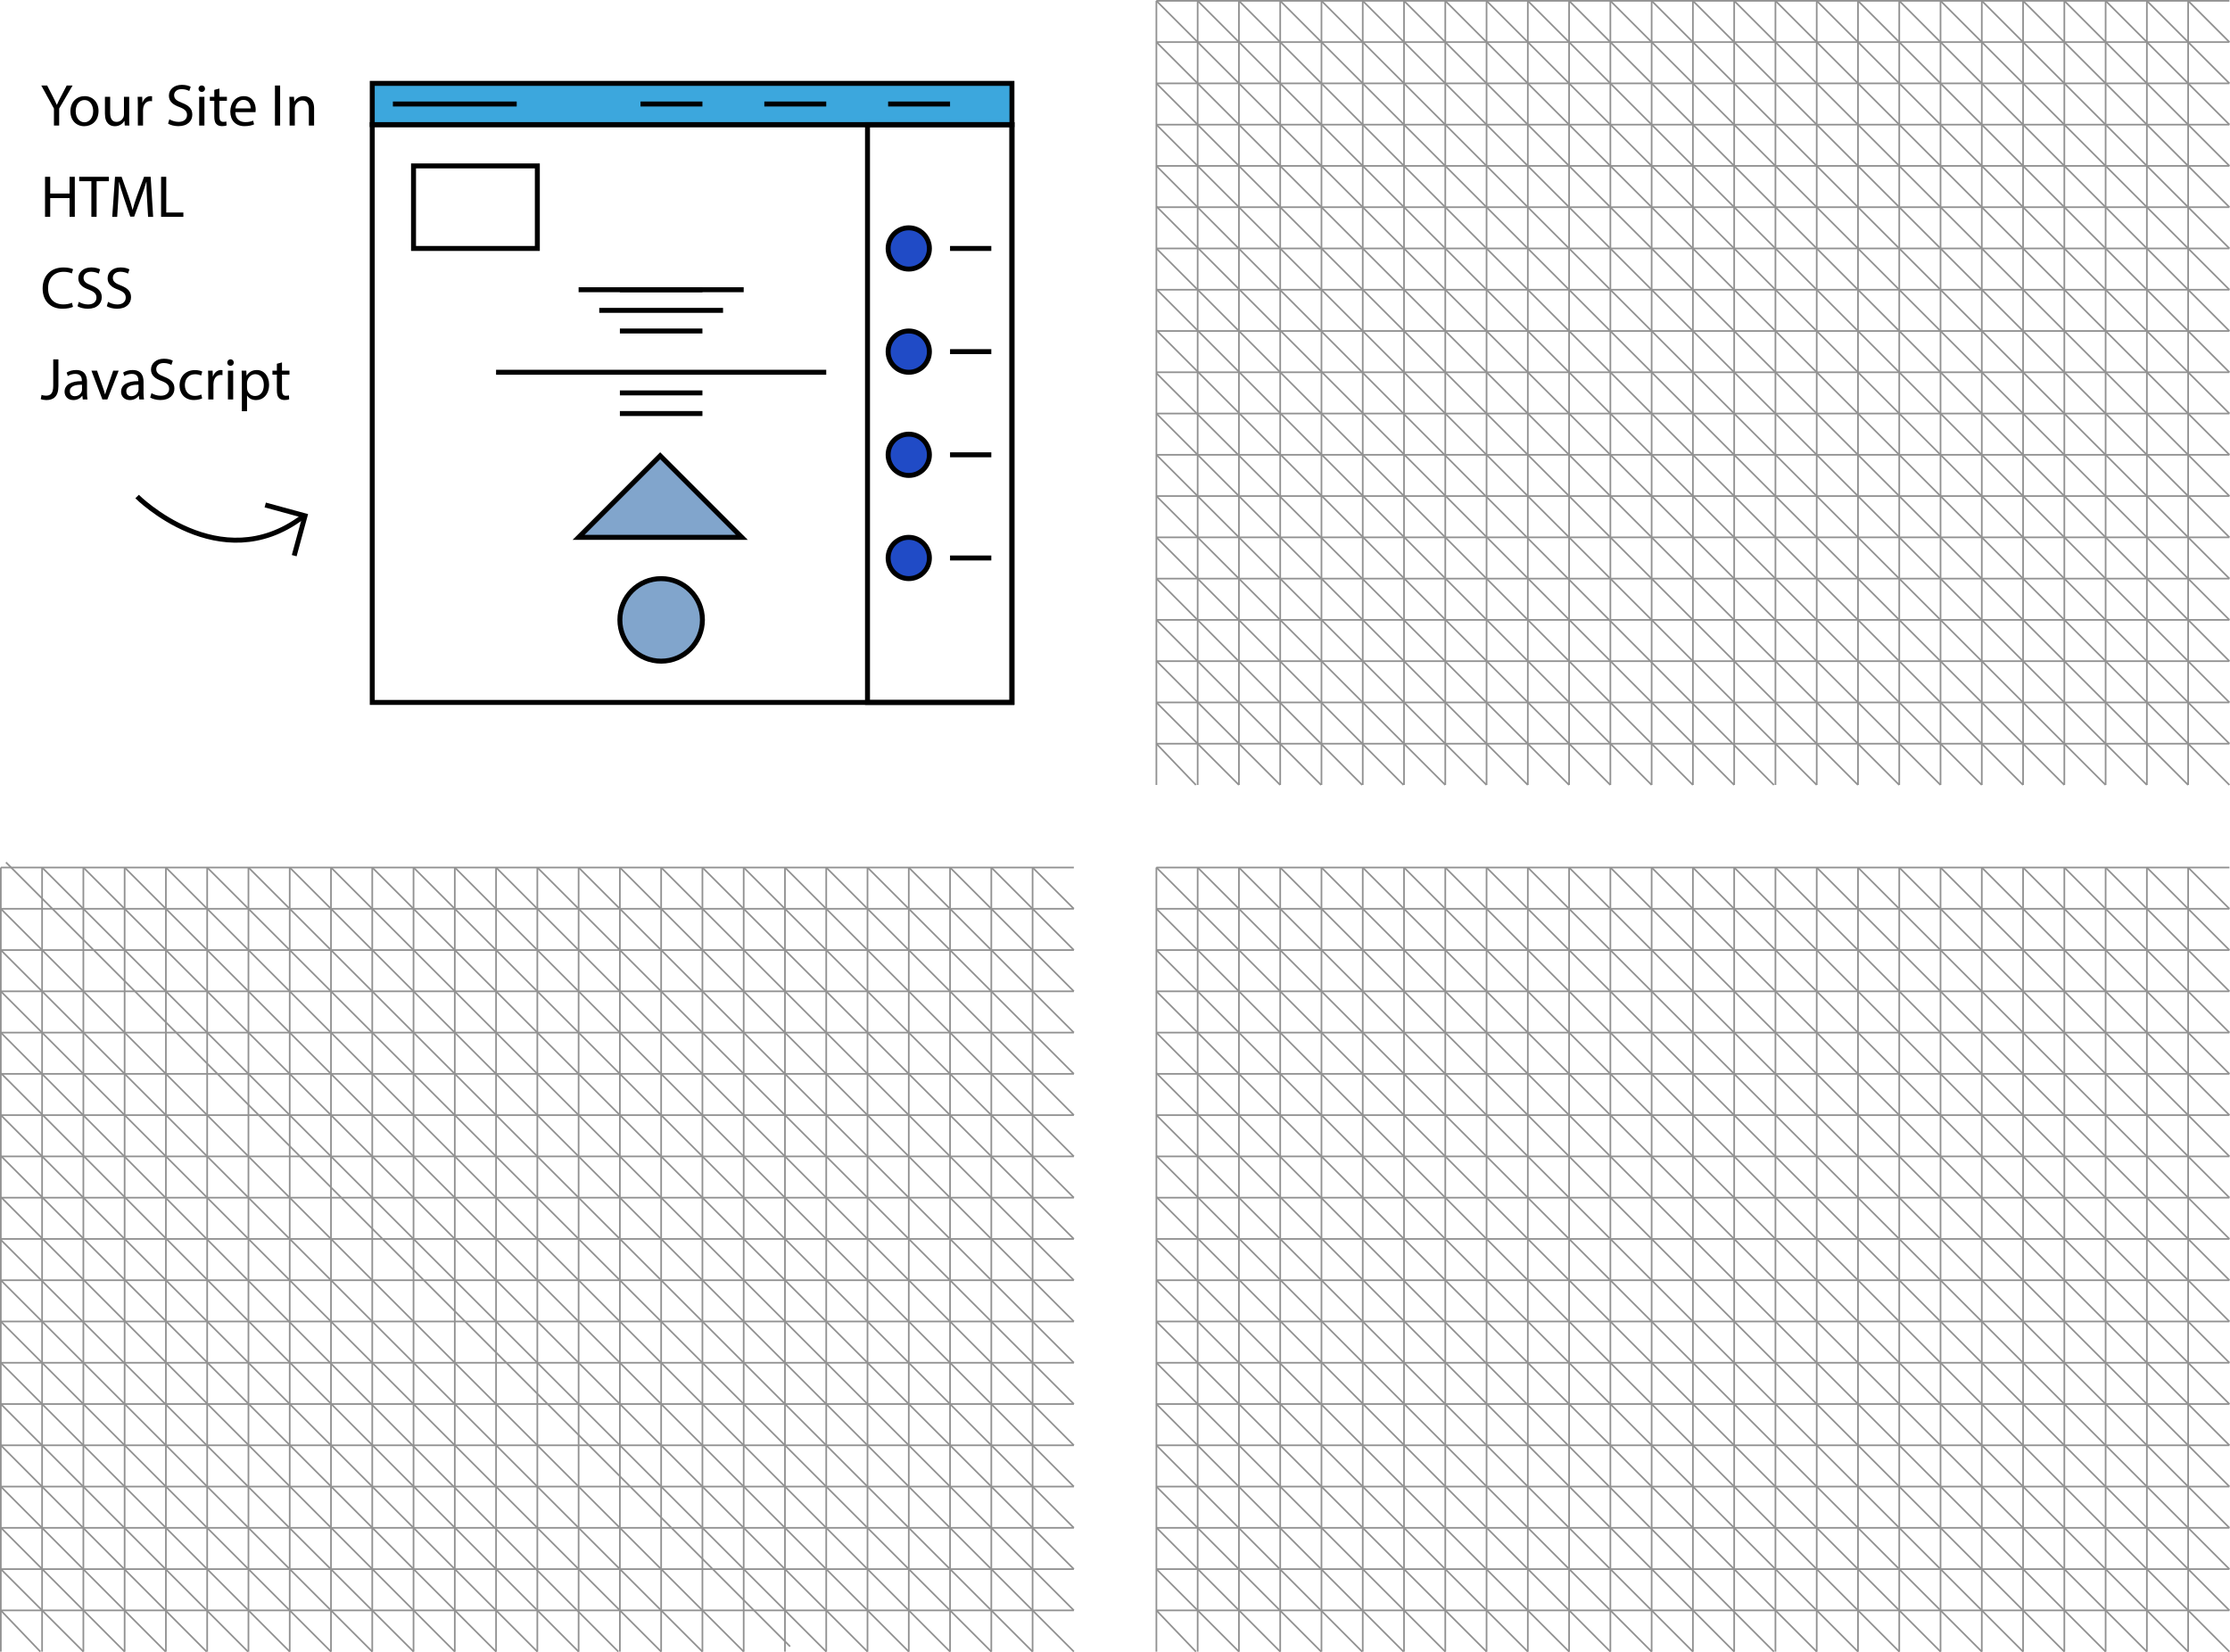 <?xml version="1.0" encoding="UTF-8"?>
<svg id="a" data-name="grid" xmlns="http://www.w3.org/2000/svg" viewBox="0 0 1350.85 1000.85">
  <defs>
    <style>
      .c {
        stroke-width: 0px;
      }

      .d {
        stroke: #919191;
      }

      .d, .e, .f, .g, .h {
        stroke-miterlimit: 10;
      }

      .d, .f {
        fill: none;
      }

      .e {
        fill: #3ca7dd;
      }

      .e, .f, .g, .h {
        stroke: #000;
        stroke-width: 3px;
      }

      .g {
        fill: #81a5cc;
      }

      .h {
        fill: #204bc6;
      }
    </style>
  </defs>
  <line class="d" x1="700.5" y1="525.5" x2="700.5" y2="1000.5"/>
  <line class="d" x1="725.5" y1="525.5" x2="725.5" y2="1000.5"/>
  <line class="d" x1="750.5" y1="525.5" x2="750.5" y2="1000.5"/>
  <line class="d" x1="775.5" y1="525.5" x2="775.5" y2="1000.5"/>
  <line class="d" x1="800.5" y1="525.5" x2="800.5" y2="1000.5"/>
  <line class="d" x1="825.5" y1="525.5" x2="825.5" y2="1000.5"/>
  <line class="d" x1="850.5" y1="525.5" x2="850.5" y2="1000.5"/>
  <line class="d" x1="875.5" y1="525.5" x2="875.5" y2="1000.5"/>
  <line class="d" x1="900.5" y1="525.5" x2="900.5" y2="1000.5"/>
  <line class="d" x1="925.5" y1="525.5" x2="925.5" y2="1000.5"/>
  <line class="d" x1="950.5" y1="525.5" x2="950.5" y2="1000.5"/>
  <line class="d" x1="975.5" y1="525.5" x2="975.5" y2="1000.5"/>
  <line class="d" x1="1000.5" y1="525.5" x2="1000.5" y2="1000.5"/>
  <line class="d" x1="1025.5" y1="525.5" x2="1025.5" y2="1000.5"/>
  <line class="d" x1="1050.5" y1="525.5" x2="1050.5" y2="1000.5"/>
  <line class="d" x1="1075.5" y1="525.5" x2="1075.5" y2="1000.5"/>
  <line class="d" x1="1100.5" y1="525.5" x2="1100.5" y2="1000.5"/>
  <line class="d" x1="1125.5" y1="525.5" x2="1125.5" y2="1000.5"/>
  <line class="d" x1="1150.5" y1="525.5" x2="1150.5" y2="1000.5"/>
  <line class="d" x1="1175.5" y1="525.5" x2="1175.5" y2="1000.5"/>
  <line class="d" x1="1200.5" y1="525.5" x2="1200.5" y2="1000.5"/>
  <line class="d" x1="1225.5" y1="525.5" x2="1225.5" y2="1000.5"/>
  <line class="d" x1="1250.5" y1="525.5" x2="1250.5" y2="1000.5"/>
  <line class="d" x1="1275.5" y1="525.5" x2="1275.5" y2="1000.5"/>
  <line class="d" x1="1300.5" y1="525.5" x2="1300.5" y2="1000.5"/>
  <line class="d" x1="1325.5" y1="525.5" x2="1325.5" y2="1000.5"/>
  <line class="d" x1="700.5" y1="525.5" x2="1350.5" y2="525.5"/>
  <line class="d" x1="700.5" y1="550.5" x2="1350.5" y2="550.5"/>
  <line class="d" x1="700.5" y1="575.5" x2="1350.5" y2="575.5"/>
  <line class="d" x1="700.5" y1="600.5" x2="1350.5" y2="600.5"/>
  <line class="d" x1="700.5" y1="625.5" x2="1350.5" y2="625.5"/>
  <line class="d" x1="700.5" y1="650.5" x2="1350.5" y2="650.5"/>
  <line class="d" x1="700.5" y1="675.5" x2="1350.5" y2="675.5"/>
  <line class="d" x1="700.5" y1="700.5" x2="1350.5" y2="700.5"/>
  <line class="d" x1="700.5" y1="725.5" x2="1350.5" y2="725.5"/>
  <line class="d" x1="700.5" y1="750.5" x2="1350.5" y2="750.5"/>
  <line class="d" x1="700.5" y1="775.5" x2="1350.5" y2="775.5"/>
  <line class="d" x1="700.5" y1="800.5" x2="1350.5" y2="800.5"/>
  <line class="d" x1="700.5" y1="825.5" x2="1350.5" y2="825.5"/>
  <line class="d" x1="700.5" y1="850.5" x2="1350.5" y2="850.5"/>
  <line class="d" x1="700.5" y1="875.5" x2="1350.5" y2="875.5"/>
  <line class="d" x1="700.5" y1="900.5" x2="1350.5" y2="900.5"/>
  <line class="d" x1="700.5" y1="925.5" x2="1350.5" y2="925.5"/>
  <line class="d" x1="700.5" y1="950.5" x2="1350.5" y2="950.5"/>
  <line class="d" x1="700.5" y1="975.5" x2="1350.5" y2="975.5"/>
  <line class="d" x1="724.44" y1="1000.5" x2="700.5" y2="975.5"/>
  <line class="d" x1="700.5" y1="950.5" x2="750.5" y2="1000.5"/>
  <line class="d" x1="700.5" y1="925.36" x2="775.5" y2="1000.5"/>
  <line class="d" x1="800.31" y1="1000.5" x2="700.5" y2="900.5"/>
  <line class="d" x1="825.15" y1="1000.5" x2="700.5" y2="875.5"/>
  <line class="d" x1="850.21" y1="1000.5" x2="700.5" y2="850.5"/>
  <line class="d" x1="875.5" y1="1000.5" x2="700.5" y2="825.5"/>
  <line class="d" x1="900.5" y1="1000.5" x2="700.5" y2="800.5"/>
  <line class="d" x1="925.5" y1="1000.5" x2="700.5" y2="775.5"/>
  <line class="d" x1="700.5" y1="751.06" x2="950.5" y2="1000.5"/>
  <line class="d" x1="700.5" y1="725.08" x2="975.5" y2="1000.5"/>
  <line class="d" x1="700.5" y1="700.17" x2="1000.5" y2="1000.5"/>
  <line class="d" x1="1025.5" y1="1000.5" x2="700.5" y2="675.5"/>
  <line class="d" x1="700.5" y1="650.04" x2="1050.5" y2="1000.5"/>
  <line class="d" x1="1074.56" y1="1000.5" x2="700.5" y2="625.5"/>
  <line class="d" x1="700.5" y1="600.5" x2="1100.5" y2="1000.5"/>
  <line class="d" x1="1125.5" y1="1000.5" x2="700.5" y2="575.5"/>
  <line class="d" x1="700.5" y1="550.5" x2="1150.5" y2="1000.5"/>
  <line class="d" x1="1175.5" y1="1000.5" x2="700.5" y2="525.5"/>
  <line class="d" x1="750.5" y1="525.5" x2="1225.5" y2="1000.5"/>
  <line class="d" x1="1200.5" y1="1000.5" x2="725.5" y2="525.5"/>
  <line class="d" x1="1250.5" y1="1000.5" x2="775.5" y2="525.5"/>
  <line class="d" x1="800.5" y1="525.5" x2="1275.5" y2="1000.5"/>
  <line class="d" x1="1300.5" y1="1000.5" x2="825.5" y2="525.5"/>
  <line class="d" x1="875.5" y1="525.5" x2="1350.5" y2="1000.5"/>
  <line class="d" x1="1325.5" y1="1000.5" x2="850.5" y2="525.5"/>
  <line class="d" x1="900.5" y1="525.5" x2="1350.5" y2="975.5"/>
  <line class="d" x1="1350.5" y1="950.5" x2="925.5" y2="525.5"/>
  <line class="d" x1="950.5" y1="525.5" x2="1350.5" y2="925.5"/>
  <line class="d" x1="1350.5" y1="900.5" x2="975.5" y2="525.5"/>
  <line class="d" x1="1000.5" y1="525.5" x2="1350.5" y2="875.5"/>
  <line class="d" x1="1350.5" y1="850.5" x2="1025.5" y2="525.5"/>
  <line class="d" x1="1050.5" y1="525.5" x2="1350.5" y2="825.5"/>
  <line class="d" x1="1350.5" y1="800.5" x2="1075.5" y2="525.5"/>
  <line class="d" x1="1100.5" y1="525.5" x2="1350.5" y2="775.5"/>
  <line class="d" x1="1350.5" y1="750.5" x2="1125.5" y2="525.5"/>
  <line class="d" x1="1150.5" y1="525.5" x2="1350.5" y2="725.5"/>
  <line class="d" x1="1350.5" y1="700.5" x2="1175.5" y2="525.5"/>
  <line class="d" x1="1200.5" y1="525.5" x2="1350.5" y2="675.5"/>
  <line class="d" x1="1350.5" y1="650.5" x2="1225.5" y2="525.5"/>
  <line class="d" x1="1250.5" y1="525.5" x2="1350.5" y2="625.5"/>
  <line class="d" x1="1350.5" y1="600.5" x2="1275.5" y2="525.5"/>
  <line class="d" x1="1300.5" y1="525.5" x2="1350.5" y2="575.5"/>
  <line class="d" x1="1350.5" y1="550.5" x2="1325.5" y2="525.5"/>
  <line class="d" x1=".5" y1="525.5" x2=".5" y2="1000.5"/>
  <line class="d" x1="25.5" y1="525.5" x2="25.5" y2="1000.5"/>
  <line class="d" x1="50.5" y1="525.5" x2="50.5" y2="1000.5"/>
  <line class="d" x1="75.5" y1="525.5" x2="75.5" y2="1000.5"/>
  <line class="d" x1="100.5" y1="525.5" x2="100.5" y2="1000.5"/>
  <line class="d" x1="125.5" y1="525.5" x2="125.5" y2="1000.5"/>
  <line class="d" x1="150.5" y1="525.5" x2="150.5" y2="1000.5"/>
  <line class="d" x1="175.5" y1="525.5" x2="175.5" y2="1000.5"/>
  <line class="d" x1="200.5" y1="525.5" x2="200.5" y2="1000.5"/>
  <line class="d" x1="225.5" y1="525.5" x2="225.5" y2="1000.5"/>
  <line class="d" x1="250.5" y1="525.5" x2="250.5" y2="1000.5"/>
  <line class="d" x1="275.5" y1="525.5" x2="275.5" y2="1000.5"/>
  <line class="d" x1="300.5" y1="525.5" x2="300.5" y2="1000.5"/>
  <line class="d" x1="325.5" y1="525.5" x2="325.5" y2="1000.5"/>
  <line class="d" x1="350.5" y1="525.5" x2="350.5" y2="1000.5"/>
  <line class="d" x1="375.5" y1="525.5" x2="375.5" y2="1000.5"/>
  <line class="d" x1="400.5" y1="525.5" x2="400.5" y2="1000.5"/>
  <line class="d" x1="425.5" y1="525.5" x2="425.5" y2="1000.5"/>
  <line class="d" x1="450.5" y1="525.5" x2="450.5" y2="1000.5"/>
  <line class="d" x1="475.5" y1="525.5" x2="475.5" y2="1000.5"/>
  <line class="d" x1="500.5" y1="525.5" x2="500.5" y2="1000.5"/>
  <line class="d" x1="525.5" y1="525.5" x2="525.5" y2="1000.5"/>
  <line class="d" x1="550.5" y1="525.5" x2="550.5" y2="1000.5"/>
  <line class="d" x1="575.5" y1="525.5" x2="575.5" y2="1000.5"/>
  <line class="d" x1="600.5" y1="525.5" x2="600.5" y2="1000.5"/>
  <line class="d" x1="625.5" y1="525.5" x2="625.5" y2="1000.5"/>
  <line class="d" x1=".5" y1="525.5" x2="650.5" y2="525.5"/>
  <line class="d" x1=".5" y1="550.5" x2="650.5" y2="550.5"/>
  <line class="d" x1=".5" y1="575.5" x2="650.5" y2="575.5"/>
  <line class="d" x1=".5" y1="600.5" x2="650.5" y2="600.5"/>
  <line class="d" x1=".5" y1="625.5" x2="650.5" y2="625.5"/>
  <line class="d" x1=".5" y1="650.5" x2="650.5" y2="650.5"/>
  <line class="d" x1=".5" y1="675.5" x2="650.5" y2="675.5"/>
  <line class="d" x1=".5" y1="700.5" x2="650.5" y2="700.5"/>
  <line class="d" x1=".5" y1="725.5" x2="650.5" y2="725.5"/>
  <line class="d" x1=".5" y1="750.5" x2="650.5" y2="750.5"/>
  <line class="d" x1=".5" y1="775.5" x2="650.5" y2="775.5"/>
  <line class="d" x1=".5" y1="800.5" x2="650.5" y2="800.5"/>
  <line class="d" x1=".5" y1="825.5" x2="650.5" y2="825.5"/>
  <line class="d" x1=".5" y1="850.5" x2="650.5" y2="850.5"/>
  <line class="d" x1=".5" y1="875.5" x2="650.5" y2="875.5"/>
  <line class="d" x1=".5" y1="900.5" x2="650.5" y2="900.5"/>
  <line class="d" x1=".5" y1="925.5" x2="650.5" y2="925.5"/>
  <line class="d" x1=".5" y1="950.5" x2="650.5" y2="950.5"/>
  <line class="d" x1=".5" y1="975.5" x2="650.5" y2="975.5"/>
  <line class="d" x1="24.44" y1="1000.5" x2=".5" y2="975.5"/>
  <line class="d" x1=".5" y1="950.5" x2="50.5" y2="1000.5"/>
  <line class="d" x1=".5" y1="925.36" x2="75.5" y2="1000.5"/>
  <line class="d" x1="100.31" y1="1000.5" x2=".5" y2="900.5"/>
  <line class="d" x1="125.15" y1="1000.5" x2=".5" y2="875.5"/>
  <line class="d" x1="150.21" y1="1000.5" x2=".5" y2="850.5"/>
  <line class="d" x1="175.5" y1="1000.5" x2=".5" y2="825.5"/>
  <line class="d" x1="200.5" y1="1000.5" x2=".5" y2="800.5"/>
  <line class="d" x1="225.5" y1="1000.5" x2=".5" y2="775.5"/>
  <line class="d" x1=".5" y1="751.06" x2="250.5" y2="1000.5"/>
  <line class="d" x1=".5" y1="725.08" x2="275.5" y2="1000.5"/>
  <line class="d" x1=".5" y1="700.17" x2="300.5" y2="1000.5"/>
  <line class="d" x1="325.5" y1="1000.5" x2=".5" y2="675.5"/>
  <line class="d" x1=".5" y1="650.04" x2="350.5" y2="1000.5"/>
  <line class="d" x1="374.56" y1="1000.5" x2=".5" y2="625.5"/>
  <line class="d" x1=".5" y1="600.5" x2="400.5" y2="1000.5"/>
  <line class="d" x1="425.5" y1="1000.5" x2=".5" y2="575.5"/>
  <line class="d" x1=".5" y1="550.5" x2="450.5" y2="1000.5"/>
  <line class="d" x1="478.62" y1="997.38" x2="3.62" y2="522.38"/>
  <line class="d" x1="50.5" y1="525.5" x2="525.5" y2="1000.5"/>
  <line class="d" x1="500.5" y1="1000.5" x2="25.5" y2="525.5"/>
  <line class="d" x1="550.5" y1="1000.5" x2="75.5" y2="525.5"/>
  <line class="d" x1="100.5" y1="525.5" x2="575.5" y2="1000.5"/>
  <line class="d" x1="600.5" y1="1000.5" x2="125.5" y2="525.5"/>
  <line class="d" x1="175.5" y1="525.5" x2="650.5" y2="1000.5"/>
  <line class="d" x1="625.5" y1="1000.5" x2="150.5" y2="525.5"/>
  <line class="d" x1="200.5" y1="525.5" x2="650.5" y2="975.5"/>
  <line class="d" x1="650.5" y1="950.5" x2="225.5" y2="525.5"/>
  <line class="d" x1="250.5" y1="525.5" x2="650.5" y2="925.5"/>
  <line class="d" x1="650.5" y1="900.5" x2="275.5" y2="525.5"/>
  <line class="d" x1="300.5" y1="525.5" x2="650.5" y2="875.5"/>
  <line class="d" x1="650.5" y1="850.5" x2="325.5" y2="525.5"/>
  <line class="d" x1="350.5" y1="525.5" x2="650.5" y2="825.5"/>
  <line class="d" x1="650.5" y1="800.5" x2="375.5" y2="525.5"/>
  <line class="d" x1="400.5" y1="525.5" x2="650.5" y2="775.5"/>
  <line class="d" x1="650.5" y1="750.5" x2="425.5" y2="525.5"/>
  <line class="d" x1="450.5" y1="525.5" x2="650.5" y2="725.5"/>
  <line class="d" x1="650.5" y1="700.5" x2="475.5" y2="525.5"/>
  <line class="d" x1="500.5" y1="525.5" x2="650.5" y2="675.5"/>
  <line class="d" x1="650.5" y1="650.5" x2="525.5" y2="525.5"/>
  <line class="d" x1="550.5" y1="525.5" x2="650.5" y2="625.5"/>
  <line class="d" x1="650.5" y1="600.5" x2="575.5" y2="525.5"/>
  <line class="d" x1="600.5" y1="525.5" x2="650.5" y2="575.5"/>
  <line class="d" x1="650.5" y1="550.5" x2="625.5" y2="525.5"/>
  <line class="d" x1="700.5" y1=".5" x2="700.5" y2="475.5"/>
  <line class="d" x1="725.5" y1=".5" x2="725.5" y2="475.5"/>
  <line class="d" x1="750.5" y1=".5" x2="750.5" y2="475.5"/>
  <line class="d" x1="775.5" y1=".5" x2="775.5" y2="475.5"/>
  <line class="d" x1="800.5" y1=".5" x2="800.5" y2="475.5"/>
  <line class="d" x1="825.5" y1=".5" x2="825.5" y2="475.5"/>
  <line class="d" x1="850.5" y1=".5" x2="850.5" y2="475.5"/>
  <line class="d" x1="875.5" y1=".5" x2="875.5" y2="475.5"/>
  <line class="d" x1="900.5" y1=".5" x2="900.5" y2="475.5"/>
  <line class="d" x1="925.5" y1=".5" x2="925.5" y2="475.5"/>
  <line class="d" x1="950.5" y1=".5" x2="950.5" y2="475.5"/>
  <line class="d" x1="975.5" y1=".5" x2="975.5" y2="475.5"/>
  <line class="d" x1="1000.5" y1=".5" x2="1000.5" y2="475.5"/>
  <line class="d" x1="1025.5" y1=".5" x2="1025.5" y2="475.5"/>
  <line class="d" x1="1050.5" y1=".5" x2="1050.5" y2="475.5"/>
  <line class="d" x1="1075.5" y1=".5" x2="1075.5" y2="475.5"/>
  <line class="d" x1="1100.5" y1=".5" x2="1100.5" y2="475.5"/>
  <line class="d" x1="1125.5" y1=".5" x2="1125.5" y2="475.5"/>
  <line class="d" x1="1150.5" y1=".5" x2="1150.5" y2="475.5"/>
  <line class="d" x1="1175.5" y1=".5" x2="1175.5" y2="475.5"/>
  <line class="d" x1="1200.5" y1=".5" x2="1200.5" y2="475.5"/>
  <line class="d" x1="1225.5" y1=".5" x2="1225.5" y2="475.5"/>
  <line class="d" x1="1250.5" y1=".5" x2="1250.5" y2="475.5"/>
  <line class="d" x1="1275.5" y1=".5" x2="1275.5" y2="475.5"/>
  <line class="d" x1="1300.5" y1=".5" x2="1300.5" y2="475.5"/>
  <line class="d" x1="1325.5" y1=".5" x2="1325.5" y2="475.5"/>
  <line class="d" x1="700.5" y1=".5" x2="1350.5" y2=".5"/>
  <line class="d" x1="700.5" y1="25.5" x2="1350.5" y2="25.5"/>
  <line class="d" x1="700.5" y1="50.5" x2="1350.5" y2="50.5"/>
  <line class="d" x1="700.5" y1="75.5" x2="1350.5" y2="75.5"/>
  <line class="d" x1="700.5" y1="100.5" x2="1350.5" y2="100.5"/>
  <line class="d" x1="700.5" y1="125.5" x2="1350.5" y2="125.5"/>
  <line class="d" x1="700.5" y1="150.5" x2="1350.5" y2="150.5"/>
  <line class="d" x1="700.5" y1="175.5" x2="1350.5" y2="175.5"/>
  <line class="d" x1="700.5" y1="200.5" x2="1350.5" y2="200.5"/>
  <line class="d" x1="700.5" y1="225.5" x2="1350.5" y2="225.5"/>
  <line class="d" x1="700.5" y1="250.5" x2="1350.5" y2="250.5"/>
  <line class="d" x1="700.5" y1="275.5" x2="1350.5" y2="275.5"/>
  <line class="d" x1="700.5" y1="300.5" x2="1350.5" y2="300.5"/>
  <line class="d" x1="700.5" y1="325.5" x2="1350.5" y2="325.5"/>
  <line class="d" x1="700.5" y1="350.5" x2="1350.5" y2="350.5"/>
  <line class="d" x1="700.5" y1="375.5" x2="1350.5" y2="375.5"/>
  <line class="d" x1="700.5" y1="400.5" x2="1350.5" y2="400.5"/>
  <line class="d" x1="700.5" y1="425.5" x2="1350.5" y2="425.5"/>
  <line class="d" x1="700.5" y1="450.5" x2="1350.5" y2="450.5"/>
  <line class="d" x1="724.44" y1="475.5" x2="700.5" y2="450.5"/>
  <line class="d" x1="700.5" y1="425.5" x2="750.5" y2="475.5"/>
  <line class="d" x1="700.5" y1="400.36" x2="775.5" y2="475.5"/>
  <line class="d" x1="800.31" y1="475.5" x2="700.5" y2="375.5"/>
  <line class="d" x1="825.15" y1="475.5" x2="700.5" y2="350.5"/>
  <line class="d" x1="850.21" y1="475.5" x2="700.5" y2="325.5"/>
  <line class="d" x1="875.5" y1="475.5" x2="700.5" y2="300.5"/>
  <line class="d" x1="900.5" y1="475.5" x2="700.5" y2="275.5"/>
  <line class="d" x1="925.5" y1="475.5" x2="700.5" y2="250.5"/>
  <line class="d" x1="700.5" y1="226.06" x2="950.5" y2="475.5"/>
  <line class="d" x1="700.5" y1="200.08" x2="975.5" y2="475.5"/>
  <line class="d" x1="700.5" y1="175.17" x2="1000.5" y2="475.5"/>
  <line class="d" x1="1025.5" y1="475.5" x2="700.5" y2="150.5"/>
  <line class="d" x1="700.5" y1="125.04" x2="1050.5" y2="475.5"/>
  <line class="d" x1="1074.56" y1="475.5" x2="700.5" y2="100.5"/>
  <line class="d" x1="700.5" y1="75.5" x2="1100.5" y2="475.5"/>
  <line class="d" x1="1125.5" y1="475.5" x2="700.5" y2="50.5"/>
  <line class="d" x1="700.5" y1="25.5" x2="1150.5" y2="475.5"/>
  <line class="d" x1="1175.5" y1="475.5" x2="700.5" y2=".5"/>
  <line class="d" x1="750.5" y1=".5" x2="1225.5" y2="475.5"/>
  <line class="d" x1="1200.5" y1="475.5" x2="725.5" y2=".5"/>
  <line class="d" x1="1250.5" y1="475.5" x2="775.5" y2=".5"/>
  <line class="d" x1="800.5" y1=".5" x2="1275.5" y2="475.5"/>
  <line class="d" x1="1300.5" y1="475.5" x2="825.5" y2=".5"/>
  <line class="d" x1="875.5" y1=".5" x2="1350.5" y2="475.5"/>
  <line class="d" x1="1325.5" y1="475.5" x2="850.5" y2=".5"/>
  <line class="d" x1="900.5" y1=".5" x2="1350.5" y2="450.5"/>
  <line class="d" x1="1350.5" y1="425.5" x2="925.5" y2=".5"/>
  <line class="d" x1="950.5" y1=".5" x2="1350.5" y2="400.5"/>
  <line class="d" x1="1350.5" y1="375.5" x2="975.5" y2=".5"/>
  <line class="d" x1="1000.5" y1=".5" x2="1350.5" y2="350.5"/>
  <line class="d" x1="1350.5" y1="325.5" x2="1025.5" y2=".5"/>
  <line class="d" x1="1050.5" y1=".5" x2="1350.5" y2="300.5"/>
  <line class="d" x1="1350.5" y1="275.5" x2="1075.5" y2=".5"/>
  <line class="d" x1="1100.5" y1=".5" x2="1350.5" y2="250.5"/>
  <line class="d" x1="1350.5" y1="225.5" x2="1125.5" y2=".5"/>
  <line class="d" x1="1150.5" y1=".5" x2="1350.5" y2="200.5"/>
  <line class="d" x1="1350.5" y1="175.5" x2="1175.5" y2=".5"/>
  <line class="d" x1="1200.5" y1=".5" x2="1350.5" y2="150.5"/>
  <line class="d" x1="1350.5" y1="125.5" x2="1225.5" y2=".5"/>
  <line class="d" x1="1250.5" y1=".5" x2="1350.5" y2="100.5"/>
  <line class="d" x1="1350.5" y1="75.5" x2="1275.5" y2=".5"/>
  <line class="d" x1="1300.5" y1=".5" x2="1350.5" y2="50.5"/>
  <line class="d" x1="1350.5" y1="25.5" x2="1325.5" y2=".5"/>
  <g>
    <path class="c" d="m30.41,107.1v10.15h11.73v-10.15h3.17v24.26h-3.17v-11.37h-11.73v11.37h-3.13v-24.26h3.13Z"/>
    <path class="c" d="m55.36,109.76h-7.38v-2.66h17.96v2.66h-7.42v21.6h-3.17v-21.6Z"/>
    <path class="c" d="m89.09,120.71c-.18-3.38-.4-7.45-.36-10.47h-.11c-.83,2.84-1.84,5.87-3.06,9.21l-4.28,11.77h-2.38l-3.92-11.55c-1.15-3.42-2.12-6.55-2.81-9.43h-.07c-.07,3.02-.25,7.09-.47,10.73l-.65,10.4h-2.99l1.69-24.26h4l4.14,11.73c1.01,2.99,1.84,5.65,2.45,8.17h.11c.61-2.45,1.48-5.11,2.56-8.17l4.32-11.73h4l1.51,24.26h-3.06l-.61-10.65Z"/>
    <path class="c" d="m97.58,107.1h3.13v21.63h10.37v2.63h-13.5v-24.26Z"/>
  </g>
  <g>
    <path class="c" d="m32.68,76.06v-10.29l-7.67-13.97h3.56l3.42,6.69c.94,1.84,1.66,3.31,2.41,5h.07c.68-1.58,1.51-3.17,2.45-5l3.49-6.69h3.56l-8.13,13.93v10.33h-3.17Z"/>
    <path class="c" d="m59.68,67.2c0,6.44-4.46,9.25-8.67,9.25-4.72,0-8.35-3.46-8.35-8.96,0-5.83,3.82-9.25,8.64-9.25s8.39,3.64,8.39,8.96Zm-13.82.18c0,3.82,2.2,6.69,5.29,6.69s5.29-2.84,5.29-6.77c0-2.95-1.48-6.69-5.22-6.69s-5.36,3.46-5.36,6.77Z"/>
    <path class="c" d="m78.25,71.31c0,1.8.04,3.38.14,4.75h-2.81l-.18-2.84h-.07c-.83,1.4-2.66,3.24-5.76,3.24-2.74,0-6.01-1.51-6.01-7.63v-10.19h3.17v9.65c0,3.31,1.01,5.54,3.89,5.54,2.12,0,3.6-1.48,4.18-2.88.18-.47.29-1.04.29-1.62v-10.69h3.17v12.67Z"/>
    <path class="c" d="m83.51,64.07c0-2.05-.04-3.82-.14-5.44h2.77l.11,3.42h.14c.79-2.34,2.7-3.82,4.82-3.82.36,0,.61.04.9.11v2.99c-.32-.07-.65-.11-1.08-.11-2.23,0-3.82,1.69-4.25,4.07-.07.43-.14.94-.14,1.48v9.29h-3.13v-11.99Z"/>
    <path class="c" d="m102.59,72.24c1.4.86,3.46,1.58,5.62,1.58,3.2,0,5.08-1.69,5.08-4.14,0-2.27-1.3-3.56-4.57-4.82-3.96-1.4-6.41-3.46-6.41-6.88,0-3.78,3.13-6.59,7.85-6.59,2.48,0,4.28.58,5.36,1.19l-.86,2.56c-.79-.43-2.41-1.15-4.61-1.15-3.31,0-4.57,1.98-4.57,3.64,0,2.27,1.48,3.38,4.82,4.68,4.1,1.58,6.19,3.56,6.19,7.13,0,3.74-2.77,6.98-8.49,6.98-2.34,0-4.9-.68-6.19-1.55l.79-2.63Z"/>
    <path class="c" d="m124.19,53.74c.04,1.08-.76,1.94-2.02,1.94-1.12,0-1.91-.86-1.91-1.94s.83-1.98,1.98-1.98,1.94.86,1.94,1.98Zm-3.53,22.32v-17.42h3.17v17.42h-3.17Z"/>
    <path class="c" d="m132.9,53.63v5h4.54v2.41h-4.54v9.4c0,2.16.61,3.38,2.38,3.38.83,0,1.44-.11,1.84-.22l.14,2.38c-.61.25-1.58.43-2.81.43-1.48,0-2.66-.47-3.42-1.33-.9-.94-1.22-2.48-1.22-4.54v-9.5h-2.7v-2.41h2.7v-4.18l3.1-.83Z"/>
    <path class="c" d="m142.55,67.92c.07,4.28,2.81,6.05,5.98,6.05,2.27,0,3.64-.4,4.82-.9l.54,2.27c-1.12.5-3.02,1.08-5.8,1.08-5.36,0-8.57-3.53-8.57-8.78s3.1-9.4,8.17-9.4c5.69,0,7.2,5,7.2,8.21,0,.65-.07,1.15-.11,1.48h-12.24Zm9.29-2.27c.04-2.02-.83-5.15-4.39-5.15-3.2,0-4.61,2.95-4.86,5.15h9.25Z"/>
    <path class="c" d="m169.69,51.8v24.26h-3.13v-24.26h3.13Z"/>
    <path class="c" d="m175.42,63.35c0-1.8-.04-3.28-.14-4.72h2.81l.18,2.88h.07c.86-1.66,2.88-3.28,5.76-3.28,2.41,0,6.16,1.44,6.16,7.42v10.4h-3.17v-10.04c0-2.81-1.04-5.15-4.03-5.15-2.09,0-3.71,1.48-4.25,3.24-.14.4-.22.94-.22,1.48v10.47h-3.17v-12.71Z"/>
  </g>
  <g>
    <path class="c" d="m44.23,185.87c-1.15.58-3.46,1.15-6.41,1.15-6.84,0-11.99-4.32-11.99-12.27s5.15-12.74,12.67-12.74c3.02,0,4.93.65,5.76,1.08l-.76,2.56c-1.19-.58-2.88-1.01-4.9-1.01-5.69,0-9.47,3.64-9.47,10.01,0,5.94,3.42,9.75,9.32,9.75,1.91,0,3.85-.4,5.11-1.01l.65,2.48Z"/>
    <path class="c" d="m47.73,182.85c1.4.86,3.46,1.58,5.62,1.58,3.2,0,5.08-1.69,5.08-4.14,0-2.27-1.3-3.56-4.57-4.82-3.96-1.4-6.41-3.46-6.41-6.88,0-3.78,3.13-6.59,7.85-6.59,2.48,0,4.28.58,5.36,1.19l-.86,2.56c-.79-.43-2.41-1.15-4.61-1.15-3.31,0-4.57,1.98-4.57,3.64,0,2.27,1.48,3.38,4.82,4.68,4.1,1.58,6.19,3.56,6.19,7.13,0,3.74-2.77,6.98-8.49,6.98-2.34,0-4.9-.68-6.19-1.55l.79-2.63Z"/>
    <path class="c" d="m65.47,182.85c1.4.86,3.46,1.58,5.62,1.58,3.2,0,5.08-1.69,5.08-4.14,0-2.27-1.3-3.56-4.57-4.82-3.96-1.4-6.41-3.46-6.41-6.88,0-3.78,3.13-6.59,7.85-6.59,2.48,0,4.28.58,5.36,1.19l-.86,2.56c-.79-.43-2.41-1.15-4.61-1.15-3.31,0-4.57,1.98-4.57,3.64,0,2.27,1.48,3.38,4.82,4.68,4.1,1.58,6.19,3.56,6.19,7.13,0,3.74-2.77,6.98-8.49,6.98-2.34,0-4.9-.68-6.19-1.55l.79-2.63Z"/>
  </g>
  <g>
    <path class="c" d="m32.25,217.7h3.13v16.23c0,6.44-3.17,8.42-7.34,8.42-1.15,0-2.56-.25-3.35-.58l.47-2.56c.65.25,1.58.47,2.63.47,2.81,0,4.46-1.26,4.46-6.01v-15.98Z"/>
    <path class="c" d="m50.14,241.96l-.25-2.2h-.11c-.97,1.37-2.84,2.59-5.33,2.59-3.53,0-5.33-2.48-5.33-5,0-4.21,3.74-6.52,10.47-6.48v-.36c0-1.44-.4-4.03-3.96-4.03-1.62,0-3.31.5-4.54,1.3l-.72-2.09c1.44-.94,3.53-1.55,5.72-1.55,5.33,0,6.62,3.64,6.62,7.13v6.52c0,1.51.07,2.99.29,4.18h-2.88Zm-.47-8.89c-3.46-.07-7.38.54-7.38,3.92,0,2.05,1.37,3.02,2.99,3.02,2.27,0,3.71-1.44,4.21-2.92.11-.32.18-.68.18-1.01v-3.02Z"/>
    <path class="c" d="m58.78,224.54l3.42,9.79c.58,1.58,1.04,3.02,1.4,4.46h.11c.4-1.44.9-2.88,1.48-4.46l3.38-9.79h3.31l-6.84,17.42h-3.02l-6.62-17.42h3.38Z"/>
    <path class="c" d="m84.37,241.96l-.25-2.2h-.11c-.97,1.37-2.84,2.59-5.33,2.59-3.53,0-5.33-2.48-5.33-5,0-4.21,3.74-6.52,10.47-6.48v-.36c0-1.44-.4-4.03-3.96-4.03-1.62,0-3.31.5-4.54,1.3l-.72-2.09c1.44-.94,3.53-1.55,5.72-1.55,5.33,0,6.62,3.64,6.62,7.13v6.52c0,1.51.07,2.99.29,4.18h-2.88Zm-.47-8.89c-3.46-.07-7.38.54-7.38,3.92,0,2.05,1.37,3.02,2.99,3.02,2.27,0,3.71-1.44,4.21-2.92.11-.32.18-.68.18-1.01v-3.02Z"/>
    <path class="c" d="m91.75,238.15c1.4.86,3.46,1.58,5.62,1.58,3.2,0,5.08-1.69,5.08-4.14,0-2.27-1.3-3.56-4.57-4.82-3.96-1.4-6.41-3.46-6.41-6.88,0-3.78,3.13-6.59,7.85-6.59,2.48,0,4.28.58,5.36,1.19l-.86,2.56c-.79-.43-2.41-1.15-4.61-1.15-3.31,0-4.57,1.98-4.57,3.64,0,2.27,1.48,3.38,4.82,4.68,4.1,1.58,6.19,3.56,6.19,7.13,0,3.74-2.77,6.98-8.49,6.98-2.34,0-4.9-.68-6.19-1.55l.79-2.63Z"/>
    <path class="c" d="m122.46,241.31c-.83.43-2.66,1.01-5,1.01-5.26,0-8.68-3.56-8.68-8.89s3.67-9.25,9.36-9.25c1.87,0,3.53.47,4.39.9l-.72,2.45c-.76-.43-1.94-.83-3.67-.83-4,0-6.16,2.95-6.16,6.59,0,4.03,2.59,6.52,6.05,6.52,1.8,0,2.99-.47,3.89-.86l.54,2.38Z"/>
    <path class="c" d="m126.17,229.98c0-2.05-.04-3.82-.14-5.44h2.77l.11,3.42h.14c.79-2.34,2.7-3.82,4.82-3.82.36,0,.61.04.9.11v2.99c-.32-.07-.65-.11-1.08-.11-2.23,0-3.82,1.69-4.25,4.07-.07.43-.14.94-.14,1.48v9.29h-3.13v-11.99Z"/>
    <path class="c" d="m141.61,219.64c.04,1.08-.76,1.94-2.02,1.94-1.12,0-1.91-.86-1.91-1.94s.83-1.98,1.98-1.98,1.94.86,1.94,1.98Zm-3.53,22.32v-17.42h3.17v17.42h-3.17Z"/>
    <path class="c" d="m146.51,230.23c0-2.23-.07-4.03-.14-5.69h2.84l.14,2.99h.07c1.3-2.12,3.35-3.38,6.19-3.38,4.21,0,7.38,3.56,7.38,8.85,0,6.26-3.82,9.36-7.92,9.36-2.3,0-4.32-1.01-5.36-2.74h-.07v9.47h-3.13v-18.86Zm3.13,4.64c0,.47.07.9.14,1.3.58,2.2,2.48,3.71,4.75,3.71,3.35,0,5.29-2.74,5.29-6.73,0-3.49-1.84-6.48-5.18-6.48-2.16,0-4.18,1.55-4.79,3.92-.11.4-.22.86-.22,1.3v2.99Z"/>
    <path class="c" d="m170.81,219.54v5h4.54v2.41h-4.54v9.4c0,2.16.61,3.38,2.38,3.38.83,0,1.44-.11,1.84-.22l.14,2.38c-.61.25-1.58.43-2.81.43-1.48,0-2.66-.47-3.42-1.33-.9-.94-1.22-2.48-1.22-4.54v-9.5h-2.7v-2.41h2.7v-4.18l3.1-.83Z"/>
  </g>
  <rect class="e" x="225.5" y="50.5" width="387.5" height="25"/>
  <rect class="f" x="525.5" y="75.5" width="87.5" height="350"/>
  <rect class="f" x="250.5" y="100.5" width="75" height="50"/>
  <rect class="f" x="225.5" y="75.5" width="387.5" height="350"/>
  <polygon class="g" points="399.92 276.08 350.5 325.5 449.35 325.5 399.92 276.08"/>
  <circle class="g" cx="400.5" cy="375.5" r="25"/>
  <circle class="h" cx="550.5" cy="150.5" r="12.5"/>
  <line class="f" x1="350.5" y1="175.5" x2="450.5" y2="175.5"/>
  <line class="f" x1="300.5" y1="225.5" x2="500.5" y2="225.5"/>
  <line class="f" x1="363" y1="188" x2="438" y2="188"/>
  <line class="f" x1="238" y1="63" x2="313" y2="63"/>
  <line class="f" x1="388" y1="63" x2="425.5" y2="63"/>
  <line class="f" x1="463" y1="63" x2="500.5" y2="63"/>
  <line class="f" x1="538" y1="63" x2="575.5" y2="63"/>
  <line class="f" x1="575.5" y1="150.5" x2="600.5" y2="150.5"/>
  <circle class="h" cx="550.5" cy="213" r="12.5"/>
  <line class="f" x1="575.5" y1="213" x2="600.5" y2="213"/>
  <circle class="h" cx="550.5" cy="275.5" r="12.5"/>
  <line class="f" x1="575.5" y1="275.5" x2="600.5" y2="275.5"/>
  <circle class="h" cx="550.5" cy="338" r="12.5"/>
  <line class="f" x1="575.5" y1="338" x2="600.5" y2="338"/>
  <line class="f" x1="375.5" y1="200.5" x2="425.5" y2="200.5"/>
  <line class="f" x1="375.5" y1="238" x2="425.5" y2="238"/>
  <line class="f" x1="375.5" y1="250.5" x2="425.5" y2="250.5"/>
  <line class="f" x1="375.5" y1="175.5" x2="425.5" y2="175.5"/>
  <path class="f" d="m183.06,313.29c-50,37.5-100-12.5-100-12.5"/>
  <polyline class="f" points="160.67 305.89 184.79 312.47 178.22 336.59"/>
</svg>